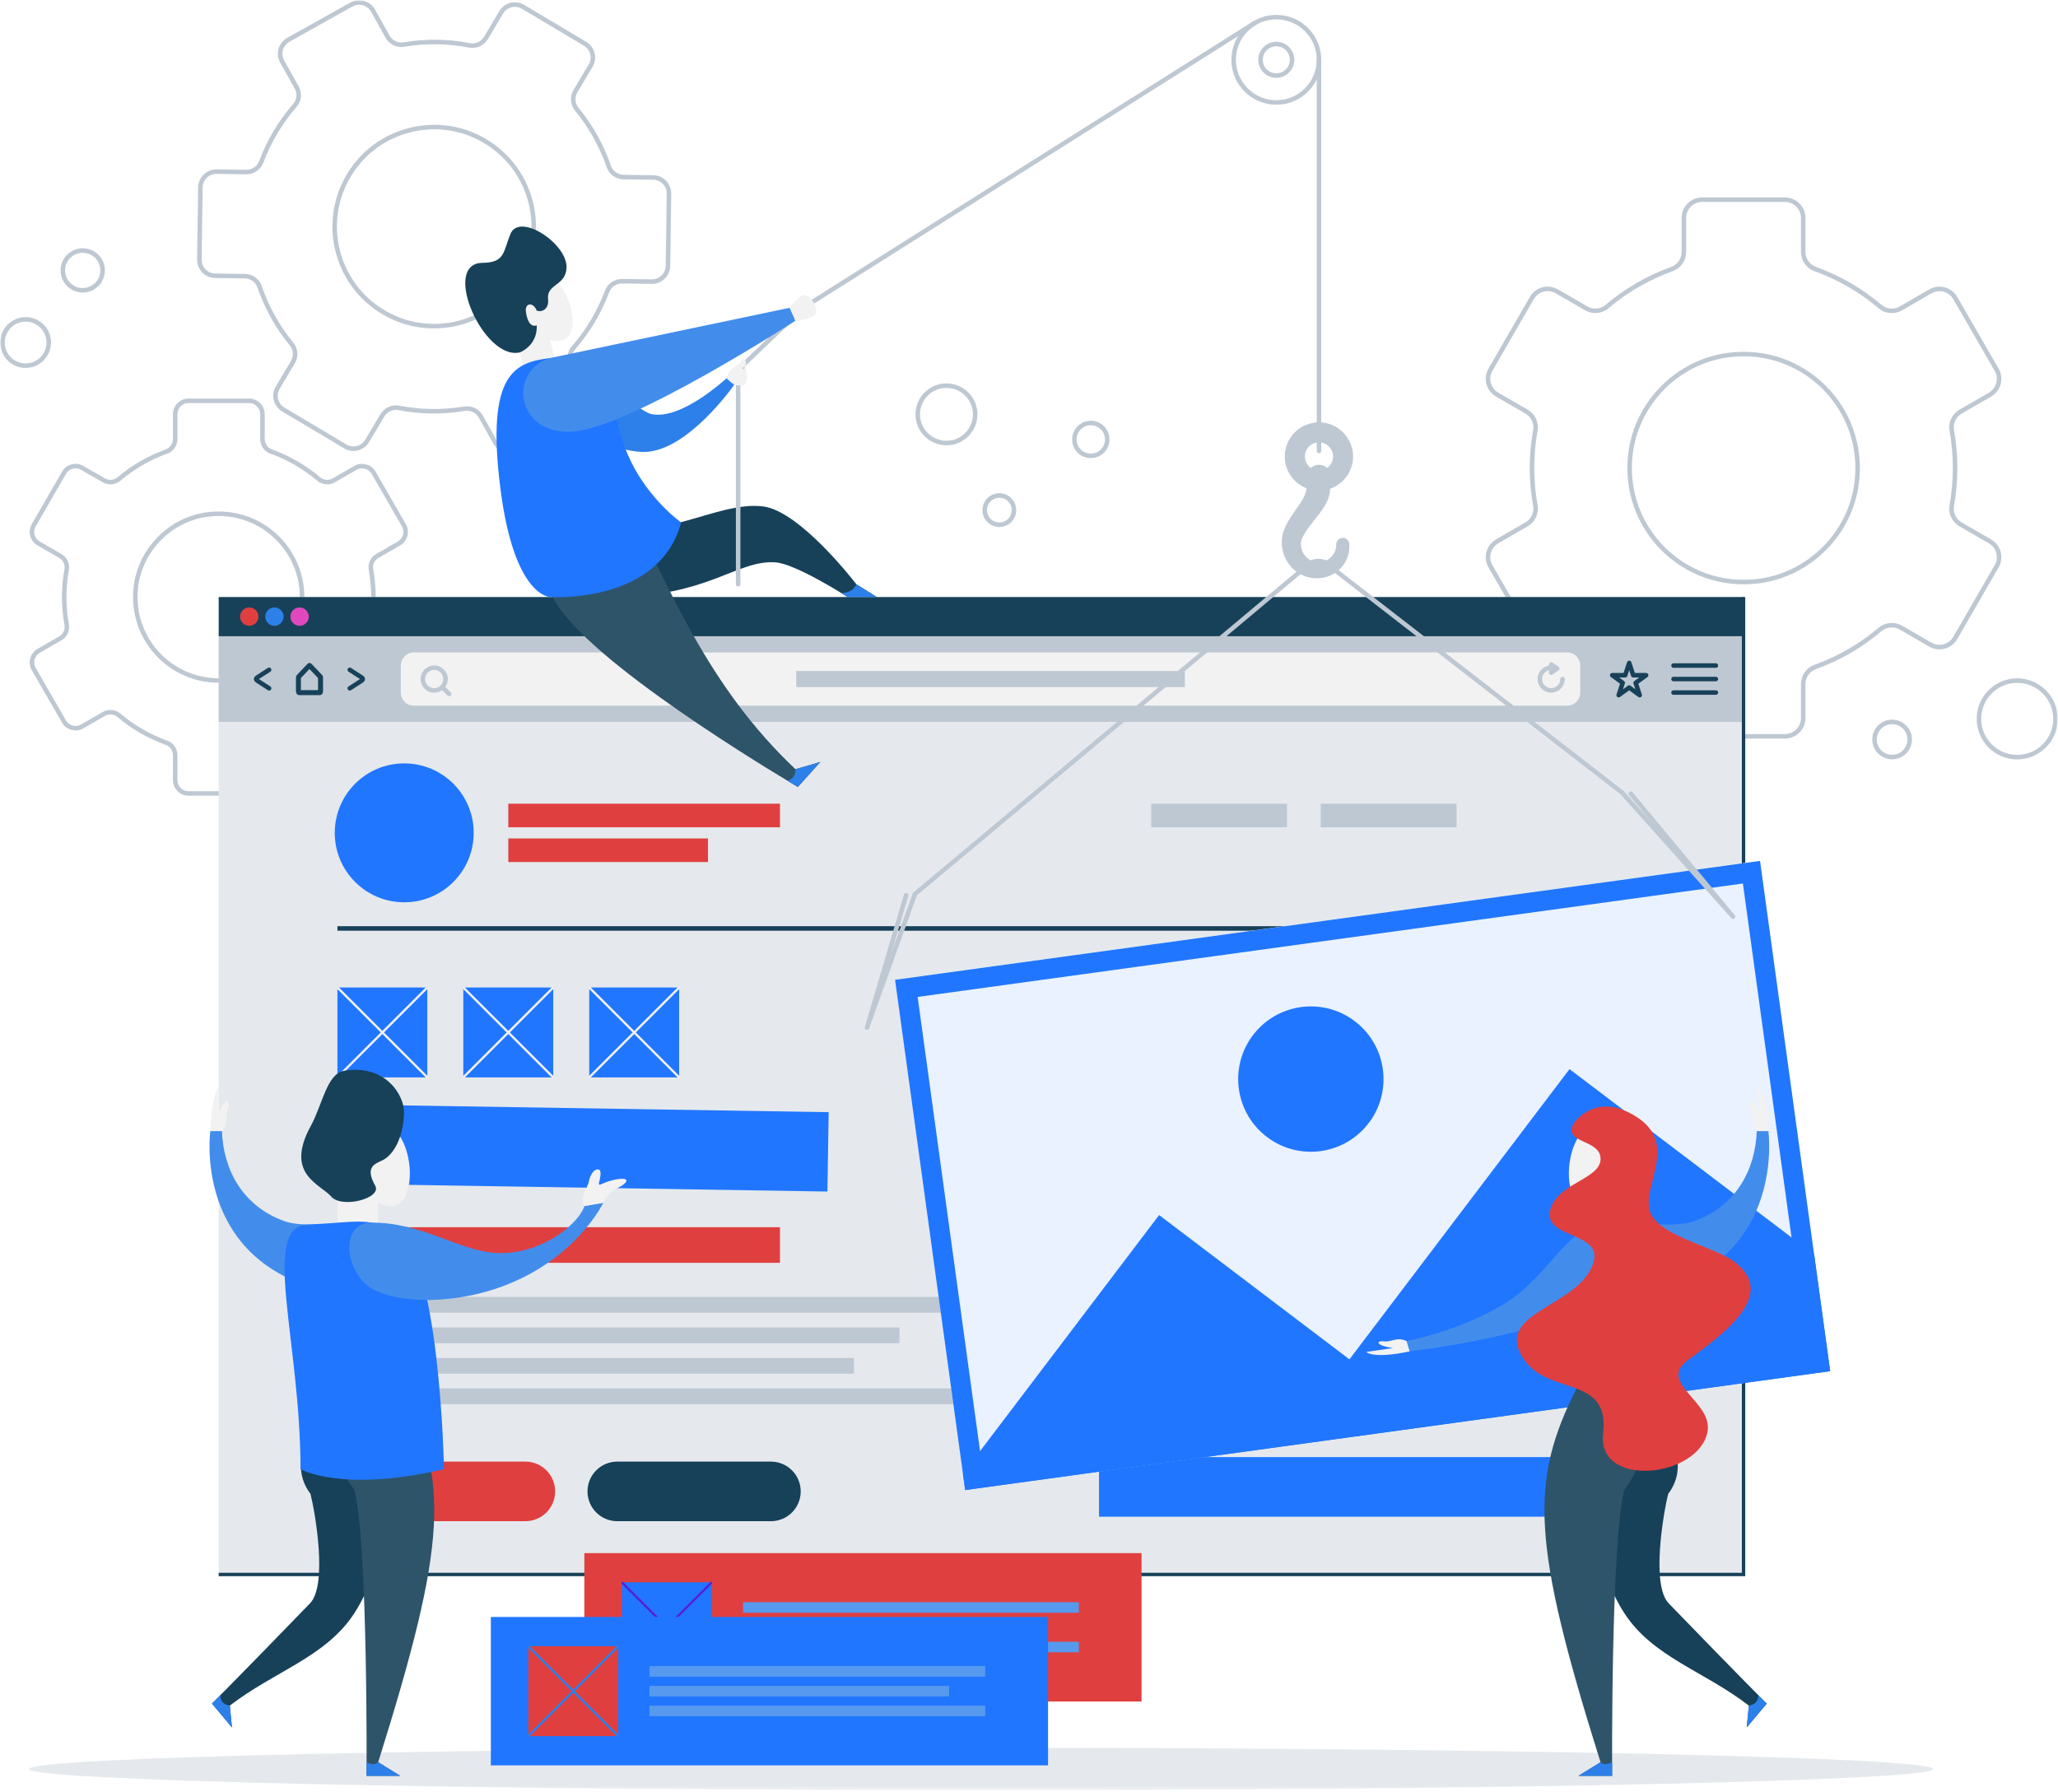 <svg width="519" height="452" viewBox="0 0 519 452" fill="none" xmlns="http://www.w3.org/2000/svg">
<mask id="mask0_1328_1787" style="mask-type:luminance" maskUnits="userSpaceOnUse" x="0" y="0" width="520" height="452">
<path d="M519.001 0H0.001V451.503H519.001V0Z" fill="white"/>
</mask>
<g mask="url(#mask0_1328_1787)">
<path d="M487.51 446.147C487.51 449.103 380.023 451.503 247.437 451.503C114.852 451.503 7.363 449.103 7.363 446.147C7.363 443.191 114.852 440.792 247.437 440.792C380.023 440.792 487.51 443.191 487.51 446.147Z" fill="#E5E9ED"/>
<path d="M94.176 150.602C94.176 148.241 93.961 145.916 93.557 143.668C93.304 142.279 93.961 140.888 95.186 140.194L100.617 137.061C102.234 136.127 102.777 134.068 101.855 132.464L94.226 119.239C93.291 117.622 91.233 117.079 89.628 118.001L84.197 121.133C82.972 121.841 81.444 121.714 80.37 120.805C76.846 117.824 72.792 115.462 68.371 113.87C67.045 113.391 66.186 112.128 66.186 110.726V104.46C66.186 102.604 64.683 101.088 62.813 101.088H47.555C45.699 101.088 44.183 102.591 44.183 104.46V110.726C44.183 112.128 43.311 113.404 41.998 113.87C37.577 115.462 33.522 117.824 29.998 120.805C28.925 121.714 27.396 121.841 26.171 121.133L20.74 118.001C19.123 117.066 17.064 117.622 16.142 119.239L8.513 132.464C7.579 134.08 8.134 136.14 9.751 137.061L15.182 140.194C16.408 140.901 17.064 142.291 16.812 143.668C16.408 145.916 16.193 148.228 16.193 150.602C16.193 152.977 16.408 155.289 16.812 157.537C17.064 158.926 16.408 160.315 15.182 161.011L9.751 164.143C8.134 165.078 7.591 167.136 8.513 168.74L16.142 181.965C17.077 183.582 19.136 184.125 20.74 183.204L26.171 180.071C27.396 179.364 28.925 179.49 29.998 180.4C33.522 183.381 37.577 185.742 41.998 187.334C43.324 187.814 44.183 189.077 44.183 190.479V196.744C44.183 198.601 45.686 200.116 47.555 200.116H62.813C64.67 200.116 66.186 198.614 66.186 196.744V190.479C66.186 189.077 67.057 187.801 68.371 187.334C72.792 185.742 76.846 183.381 80.37 180.4C81.444 179.49 82.972 179.364 84.197 180.071L89.628 183.204C91.245 184.138 93.304 183.582 94.226 181.965L101.855 168.74C102.79 167.123 102.234 165.065 100.617 164.143L95.186 161.011C93.961 160.303 93.304 158.914 93.557 157.537C93.961 155.289 94.176 152.977 94.176 150.602ZM57.887 171.456C44.132 173.187 32.562 161.617 34.293 147.861C35.48 138.489 43.046 130.923 52.418 129.735C66.173 128.005 77.743 139.576 76.013 153.33C74.825 162.703 67.259 170.269 57.887 171.456Z" fill="white" stroke="#BEC8D2" stroke-width="1.139" stroke-miterlimit="10"/>
<path d="M149.509 80.979C150.949 78.553 152.149 76.052 153.109 73.488C153.703 71.909 155.218 70.899 156.898 70.924L164.375 71.025C166.599 71.05 168.417 69.282 168.455 67.059L168.708 48.845C168.733 46.622 166.965 44.803 164.742 44.765L157.252 44.664C155.572 44.639 154.069 43.578 153.526 41.986C151.733 36.782 149.03 31.881 145.454 27.536C144.393 26.247 144.267 24.416 145.126 22.976L148.953 16.547C150.091 14.639 149.458 12.176 147.551 11.04L131.902 1.718C129.994 0.581 127.531 1.212 126.395 3.12L122.568 9.549C121.709 10.989 120.041 11.759 118.399 11.444C112.893 10.37 107.284 10.319 101.853 11.229C100.198 11.507 98.544 10.698 97.735 9.233L94.073 2.69C92.986 0.758 90.536 0.063 88.603 1.149L72.701 10.042C70.769 11.128 70.074 13.578 71.16 15.511L74.811 22.041C75.632 23.506 75.455 25.338 74.356 26.601C72.562 28.66 70.933 30.896 69.48 33.334C68.04 35.759 66.84 38.26 65.881 40.824C65.287 42.403 63.771 43.413 62.091 43.388L54.614 43.287C52.391 43.262 50.572 45.03 50.534 47.253L50.282 65.468C50.256 67.691 52.025 69.51 54.248 69.547L61.738 69.648C63.418 69.674 64.921 70.735 65.464 72.326C67.257 77.53 69.96 82.431 73.535 86.776C74.596 88.065 74.722 89.896 73.863 91.336L70.036 97.766C68.899 99.673 69.531 102.136 71.438 103.273L87.088 112.594C88.995 113.732 91.458 113.1 92.595 111.192L96.422 104.763C97.281 103.323 98.948 102.553 100.59 102.869C106.097 103.942 111.706 103.993 117.137 103.083C118.791 102.805 120.446 103.614 121.254 105.079L124.917 111.622C126.003 113.555 128.453 114.25 130.386 113.163L146.288 104.271C148.221 103.184 148.915 100.734 147.829 98.801L144.179 92.271C143.358 90.806 143.534 88.974 144.633 87.711C146.427 85.652 148.057 83.416 149.509 80.979ZM99.567 80.208C84.397 73.589 79.61 54.655 89.778 41.607C96.712 32.715 109.103 29.582 119.435 34.092C134.605 40.71 139.392 59.645 129.224 72.692C122.29 81.585 109.899 84.717 99.567 80.208Z" fill="white" stroke="#BEC8D2" stroke-width="1.139" stroke-miterlimit="10"/>
<path d="M493.053 118.039C493.053 114.805 492.763 111.634 492.207 108.565C491.867 106.671 492.763 104.776 494.43 103.816L501.845 99.534C504.043 98.258 504.8 95.441 503.525 93.243L493.091 75.168C491.815 72.97 488.999 72.212 486.801 73.488L479.374 77.783C477.707 78.743 475.61 78.579 474.145 77.328C469.333 73.248 463.788 70.014 457.737 67.842C455.932 67.198 454.744 65.455 454.744 63.535V54.971C454.744 52.432 452.686 50.36 450.134 50.36H429.268C426.729 50.36 424.658 52.419 424.658 54.971V63.535C424.658 65.455 423.471 67.185 421.664 67.842C415.614 70.014 410.069 73.248 405.256 77.328C403.792 78.566 401.695 78.743 400.028 77.77L392.6 73.475C390.403 72.2 387.586 72.958 386.31 75.155L375.878 93.231C374.602 95.429 375.36 98.245 377.558 99.521L384.971 103.803C386.638 104.763 387.536 106.658 387.194 108.553C386.638 111.622 386.348 114.793 386.348 118.026C386.348 121.26 386.638 124.43 387.194 127.5C387.536 129.394 386.638 131.289 384.971 132.248L377.558 136.531C375.36 137.807 374.602 140.623 375.878 142.821L386.31 160.896C387.586 163.094 390.403 163.852 392.6 162.576L400.028 158.282C401.695 157.322 403.792 157.486 405.256 158.736C410.069 162.816 415.614 166.05 421.664 168.222C423.471 168.867 424.658 170.61 424.658 172.529V181.094C424.658 183.632 426.717 185.704 429.268 185.704H450.134C452.673 185.704 454.744 183.645 454.744 181.094V172.529C454.744 170.61 455.932 168.879 457.737 168.222C463.788 166.05 469.333 162.816 474.145 158.736C475.61 157.499 477.707 157.322 479.374 158.282L486.801 162.576C488.999 163.852 491.815 163.094 493.091 160.896L503.525 142.821C504.8 140.623 504.043 137.807 501.845 136.531L494.43 132.248C492.763 131.289 491.867 129.394 492.207 127.5C492.763 124.43 493.053 121.26 493.053 118.026V118.039ZM443.452 146.56C424.645 148.935 408.831 133.107 411.206 114.312C412.822 101.492 423.167 91.147 435.988 89.53C454.794 87.155 470.609 102.982 468.234 121.777C466.617 134.598 456.273 144.943 443.452 146.56Z" fill="white" stroke="#BEC8D2" stroke-width="1.139" stroke-miterlimit="10"/>
<path d="M439.713 150.576H55.155V397.087H439.713V150.576Z" fill="#E5E9ED"/>
<path d="M439.713 160.454H55.155V182.066H439.713V160.454Z" fill="#BEC8D2"/>
<path d="M78.045 168.728L80.205 171.001V174.058H75.885V171.001L78.045 168.728ZM78.045 167.199C77.856 167.199 77.679 167.275 77.527 167.439L74.913 170.193C74.736 170.383 74.635 170.66 74.635 170.938V174.323C74.635 174.866 74.988 175.308 75.43 175.308H80.672C81.114 175.308 81.468 174.866 81.468 174.323V170.938C81.468 170.648 81.367 170.37 81.19 170.193L78.576 167.439C78.424 167.287 78.234 167.199 78.058 167.199H78.045Z" fill="#174159"/>
<path d="M88.212 173.59L91.231 171.644C91.572 171.418 91.572 171.089 91.231 170.874L88.212 168.929" stroke="#174159" stroke-width="1.139" stroke-miterlimit="10" stroke-linecap="round"/>
<path d="M67.862 173.59L64.844 171.644C64.503 171.418 64.503 171.089 64.844 170.874L67.862 168.929" stroke="#174159" stroke-width="1.139" stroke-miterlimit="10" stroke-linecap="round"/>
<path d="M395.226 164.547H104.364C102.55 164.547 101.08 166.017 101.08 167.831V174.689C101.08 176.503 102.55 177.973 104.364 177.973H395.226C397.04 177.973 398.511 176.503 398.511 174.689V167.831C398.511 166.017 397.04 164.547 395.226 164.547Z" fill="#F2F2F2"/>
<path d="M298.802 169.233H200.8V173.288H298.802V169.233Z" fill="#BEC8D2"/>
<path d="M111.527 169.233C112.652 170.357 112.652 172.163 111.527 173.287C110.403 174.411 108.597 174.411 107.473 173.287C106.349 172.163 106.349 170.357 107.473 169.233C108.597 168.109 110.403 168.109 111.527 169.233Z" stroke="#BEC8D2" stroke-width="1.139" stroke-miterlimit="10"/>
<path d="M111.527 173.288L113.257 175.006" stroke="#BEC8D2" stroke-width="1.139" stroke-miterlimit="10" stroke-linecap="round"/>
<path d="M394.051 171.253C394.051 172.832 392.762 174.121 391.183 174.121C389.604 174.121 388.315 172.832 388.315 171.253C388.315 169.674 389.604 168.387 391.183 168.387" stroke="#BEC8D2" stroke-width="1.139" stroke-miterlimit="10" stroke-linecap="round"/>
<path d="M391.182 167.591L392.71 168.614L391.182 169.65V167.591Z" stroke="#BEC8D2" stroke-width="1.139" stroke-linecap="round" stroke-linejoin="round"/>
<path d="M410.864 167.187L411.875 170.294H415.133L412.493 172.214L413.504 175.321L410.864 173.401L408.211 175.321L409.222 172.214L406.582 170.294H409.853L410.864 167.187Z" stroke="#174159" stroke-width="1.139" stroke-linecap="round" stroke-linejoin="round"/>
<path d="M422.043 167.856H432.717" stroke="#174159" stroke-width="1.139" stroke-linecap="round" stroke-linejoin="round"/>
<path d="M422.043 171.254H432.717" stroke="#174159" stroke-width="1.139" stroke-linecap="round" stroke-linejoin="round"/>
<path d="M422.043 174.664H432.717" stroke="#174159" stroke-width="1.139" stroke-linecap="round" stroke-linejoin="round"/>
<path d="M439.7 150.576V397.087H55.155" stroke="#174159" stroke-width="0.854" stroke-miterlimit="10"/>
<path d="M439.713 150.576H55.155V160.454H439.713V150.576Z" fill="#174159"/>
<path d="M62.861 157.826C64.138 157.826 65.173 156.791 65.173 155.515C65.173 154.238 64.138 153.203 62.861 153.203C61.585 153.203 60.55 154.238 60.55 155.515C60.55 156.791 61.585 157.826 62.861 157.826Z" fill="#E03F3F"/>
<path d="M69.213 157.826C70.489 157.826 71.524 156.791 71.524 155.515C71.524 154.238 70.489 153.203 69.213 153.203C67.936 153.203 66.901 154.238 66.901 155.515C66.901 156.791 67.936 157.826 69.213 157.826Z" fill="#2D80EA"/>
<path d="M77.864 155.515C77.864 156.791 76.828 157.826 75.553 157.826C74.277 157.826 73.241 156.791 73.241 155.515C73.241 154.239 74.277 153.203 75.553 153.203C76.828 153.203 77.864 154.239 77.864 155.515Z" fill="#E148BE"/>
<path d="M410.096 367.481H277.156V382.512H410.096V367.481Z" fill="#2176FF"/>
<path d="M101.942 227.564C111.617 227.564 119.461 219.72 119.461 210.044C119.461 200.368 111.617 192.524 101.942 192.524C92.266 192.524 84.423 200.368 84.423 210.044C84.423 219.72 92.266 227.564 101.942 227.564Z" fill="#2176FF"/>
<path d="M196.698 202.692H128.188V208.642H196.698V202.692Z" fill="#E03F3F"/>
<path d="M178.547 211.459H128.188V217.408H178.547V211.459Z" fill="#E03F3F"/>
<path d="M324.573 202.692H290.319V208.642H324.573V202.692Z" fill="#BEC8D2"/>
<path d="M367.328 202.692H333.073V208.642H367.328V202.692Z" fill="#BEC8D2"/>
<path d="M85.091 234.157H409.765" stroke="#174159" stroke-width="1.139" stroke-miterlimit="10"/>
<path d="M196.697 309.503H85.091V318.484H196.697V309.503Z" fill="#E03F3F"/>
<path d="M240.387 327.086H85.091V331.065H240.387V327.086Z" fill="#BEC8D2"/>
<path d="M226.834 334.778H85.091V338.757H226.834V334.778Z" fill="#BEC8D2"/>
<path d="M215.365 342.471H85.091V346.45H215.365V342.471Z" fill="#BEC8D2"/>
<path d="M240.387 350.163H85.091V354.142H240.387V350.163Z" fill="#BEC8D2"/>
<g filter="url(#filter0_d_1328_1787)">
<path d="M131.345 367.48H92.606C88.456 367.48 85.091 370.845 85.091 374.995C85.091 379.146 88.456 382.511 92.606 382.511H131.345C135.495 382.511 138.86 379.146 138.86 374.995C138.86 370.845 135.495 367.48 131.345 367.48Z" fill="#E03F3F"/>
</g>
<g filter="url(#filter1_d_1328_1787)">
<path d="M193.274 367.481H154.535C150.385 367.481 147.021 370.846 147.021 374.996C147.021 379.147 150.385 382.512 154.535 382.512H193.274C197.424 382.512 200.79 379.147 200.79 374.996C200.79 370.846 197.424 367.481 193.274 367.481Z" fill="#174159"/>
</g>
<path d="M107.763 249.05H85.091V271.723H107.763V249.05Z" fill="#2176FF"/>
<path d="M85.091 249.05L107.763 271.723" stroke="#F2F2F2" stroke-width="0.57" stroke-miterlimit="10"/>
<path d="M107.763 249.05L85.091 271.723" stroke="#F2F2F2" stroke-width="0.57" stroke-miterlimit="10"/>
<path d="M139.516 249.05H116.844V271.723H139.516V249.05Z" fill="#2176FF"/>
<path d="M116.844 249.05L139.516 271.723" stroke="#F2F2F2" stroke-width="0.57" stroke-miterlimit="10"/>
<path d="M139.516 249.05L116.844 271.723" stroke="#F2F2F2" stroke-width="0.57" stroke-miterlimit="10"/>
<path d="M171.269 249.05H148.598V271.723H171.269V249.05Z" fill="#2176FF"/>
<path d="M148.598 249.05L171.282 271.723" stroke="#F2F2F2" stroke-width="0.57" stroke-miterlimit="10"/>
<path d="M171.282 249.05L148.598 271.723" stroke="#F2F2F2" stroke-width="0.57" stroke-miterlimit="10"/>
<g filter="url(#filter2_d_1328_1787)">
<path d="M206.699 279.351L88.793 277.479L88.475 297.496L206.381 299.37L206.699 279.351Z" fill="#2176FF"/>
</g>
<path d="M332.627 15.081V113.731" stroke="#BEC8D2" stroke-width="1.139" stroke-miterlimit="10" stroke-linecap="round"/>
<path d="M338.577 135.635C337.666 135.66 336.96 136.43 336.985 137.34C337.048 139.412 335.418 141.369 333.348 141.697C332.842 141.773 332.312 141.811 331.769 141.697C331.251 141.622 330.783 141.445 330.328 141.179C329.419 140.661 328.686 139.778 328.358 138.817C328.017 137.833 327.928 136.619 328.396 135.685C330.733 130.986 335.406 127.98 335.406 123.269C338.791 122.106 341.229 118.898 341.229 115.134C341.229 110.384 337.363 106.52 332.615 106.52C327.865 106.52 324 110.384 324 115.134C324 118.784 326.286 121.892 329.495 123.154C329.192 126.452 325.352 129.42 323.735 133.866C322.965 135.988 323.129 138.312 323.938 140.308C324.746 142.316 326.261 143.958 328.105 144.893C329.95 145.865 332.084 146.055 333.991 145.639C335.911 145.196 337.629 144.072 338.74 142.544C339.878 141.027 340.396 139.146 340.281 137.352V137.188C340.218 136.304 339.46 135.621 338.577 135.647V135.635ZM332.627 111.572C334.585 111.572 336.189 113.163 336.189 115.134C336.189 116.334 335.583 117.395 334.673 118.039C334.067 117.47 333.233 117.155 332.35 117.23C331.667 117.294 331.061 117.597 330.593 118.026C329.684 117.382 329.078 116.321 329.078 115.122C329.078 113.163 330.67 111.559 332.64 111.559L332.627 111.572Z" fill="#BEC8D2"/>
<g filter="url(#filter3_d_1328_1787)">
<path d="M432.468 197.724L214.341 227.721L232.037 356.409L450.164 326.412L432.468 197.724Z" fill="#EAF2FF"/>
<path d="M384.416 250.263L328.917 323.46L280.919 287.07L231.444 352.297L232.013 356.427L450.147 326.441L446.117 297.049L384.416 250.263Z" fill="#2176FF"/>
<path d="M428.142 203.451L444.449 322.134L236.331 350.743L220.025 232.06L428.142 203.451ZM432.462 197.755L214.328 227.74L232.011 356.427L450.145 326.442L432.462 197.755Z" fill="#2176FF"/>
<path d="M333.467 264.266C339.812 256.378 338.56 244.841 330.673 238.497C322.785 232.153 311.249 233.405 304.905 241.292C298.561 249.18 299.813 260.717 307.7 267.06C315.587 273.405 327.124 272.153 333.467 264.266Z" fill="#2176FF"/>
</g>
<path d="M228.515 225.783L218.649 259.154L230.737 225.479" stroke="#BEC8D2" stroke-width="1.139" stroke-linecap="round" stroke-linejoin="round"/>
<path d="M411.266 200.179L437.058 231.189L409.043 199.876" stroke="#BEC8D2" stroke-width="1.139" stroke-linecap="round" stroke-linejoin="round"/>
<path d="M409.045 199.876L336.114 143.377C334.384 140.926 330.771 140.864 328.953 143.251L230.735 225.48" stroke="#BEC8D2" stroke-width="1.139" stroke-linecap="round" stroke-linejoin="round"/>
<path d="M329.48 22.692C333.683 18.489 333.683 11.675 329.48 7.472C325.278 3.27 318.464 3.27 314.261 7.472C310.059 11.675 310.059 18.489 314.261 22.692C318.464 26.895 325.278 26.895 329.48 22.692Z" stroke="#BEC8D2" stroke-width="1.139" stroke-miterlimit="10" stroke-linecap="round"/>
<path d="M321.865 19.06C324.062 19.06 325.844 17.279 325.844 15.081C325.844 12.884 324.062 11.102 321.865 11.102C319.667 11.102 317.887 12.884 317.887 15.081C317.887 17.279 319.667 19.06 321.865 19.06Z" stroke="#BEC8D2" stroke-width="1.139" stroke-miterlimit="10" stroke-linecap="round"/>
<path d="M403.022 349.834C398.891 368.604 400.483 392.729 409.615 406.813C416.815 417.928 429.622 421.364 441.04 430.156L440.509 435.65L445.537 429.65C445.537 429.65 439.208 423.36 420.818 404.362C416.322 399.714 419.53 381.348 420.705 376.751C426.426 369.121 420.679 361.151 416.903 349.834H403.022Z" fill="#174159"/>
<path d="M441.04 430.155L440.51 435.65L445.536 429.649L443.401 427.515C443.401 427.515 443.667 429.801 441.028 430.155H441.04Z" fill="#2D80EA"/>
<path d="M397.743 349.834C385.68 373.631 386.185 388.877 403.629 444.428L398.058 447.877H406.559C406.559 447.877 406.192 389.167 409.616 375.778C415.337 368.148 415.413 361.151 411.636 349.834H397.755H397.743Z" fill="#2E546A"/>
<path d="M398.06 447.877H406.561V444.429C406.561 444.429 404.729 445.502 403.63 444.429L398.06 447.877Z" fill="#2D80EA"/>
<path d="M410.816 295.027C408.694 301.52 402.72 304.677 399.613 304.096C396.493 303.515 394.876 298.21 396 292.248C397.125 286.286 400.522 282.901 403.667 282.509C408.176 281.953 413.759 286.021 410.828 295.027H410.816Z" fill="#F2F2F2"/>
<path d="M409.476 296.82H403.629V311.51H409.476V296.82Z" fill="#F2F2F2"/>
<path d="M404.788 308.037C397.109 309.439 391.943 322.032 391.185 326.555C390.73 329.233 391.033 331.834 394.001 337.038C398.132 344.288 397.753 349.834 397.753 349.834H417.003C417.003 344.073 420.703 337.62 422.888 328.638C425.073 319.657 417.837 305.662 404.801 308.037H404.788Z" fill="#2D80EA"/>
<path d="M411.37 308.328C411.37 308.328 422.535 309.667 427.133 308.038C437.97 304.172 442.668 294.863 443.035 285.263H445.966C445.966 285.263 449.894 313.607 423.079 323.726L411.37 308.328Z" fill="#428DEC"/>
<path d="M443.036 285.262C441.079 283.102 442.316 281.334 441.546 279.629C440.776 277.936 441.723 275.991 443.845 280.626L442.961 274.134C442.961 274.134 445.499 275.41 445.967 285.262H443.036Z" fill="#F2F2F2"/>
<path d="M404.298 309.539C410.046 310.663 409.338 321.072 402.771 327.097C396.569 332.781 379.062 337.758 355.506 340.802L354.735 338.212C354.735 338.212 367.91 335.799 379.378 328.828C390.847 321.855 396.001 307.897 404.298 309.527V309.539Z" fill="#428DEC"/>
<path d="M354.733 338.226C352.207 337.038 350.868 338.554 349.075 338.289C347.281 338.024 346.397 339.237 351.285 339.982L344.565 340.955C344.565 340.955 346.144 342.824 355.491 340.815L354.72 338.226H354.733Z" fill="#F2F2F2"/>
<path d="M396.883 283.292C393.928 288.471 403.64 287.195 403.64 292.273C403.64 297.351 393.006 298.297 391.023 304.917C388.761 312.483 404.197 310.461 401.873 318.318C398.462 329.85 375.866 330.823 384.468 343.05C390.733 351.955 406.003 346.89 404.285 361.429C402.606 375.538 428.385 372.696 430.607 361.126C432.086 353.433 417.712 348.747 425.757 342.936C435.61 335.825 448.064 326.289 437.403 318.23C432.022 314.15 417.447 311.624 415.969 305.08C414.491 298.537 423.092 288.471 412.862 281.776C402.365 274.917 396.897 283.305 396.897 283.305L396.883 283.292Z" fill="#E03F3F"/>
<path d="M138.469 130.088C138.469 130.088 143.496 150.564 154.195 150.564C178.698 150.564 185.708 141.179 195.522 141.823C200.727 142.164 213.761 150.564 213.761 150.564H221.125L215.959 147.343C215.959 147.343 201.851 128.864 192.403 127.713C180.429 126.261 164.577 138.147 156.063 130.076H138.481L138.469 130.088Z" fill="#174159"/>
<path d="M213.763 150.564L212.12 149.541C212.12 149.541 215 149.718 215.948 147.355L221.114 150.577H213.751L213.763 150.564Z" fill="#2D80EA"/>
<path d="M316.31 5.873L202.507 77.656L186.15 93.243V147.343" stroke="#BEC8D2" stroke-width="1.139" stroke-miterlimit="10" stroke-linecap="round"/>
<path d="M183.259 95.391C184.27 93.673 186.619 90.3 187.793 92.536C188.539 93.951 188.236 96.452 187.566 96.692C186.897 96.945 185.141 97.096 185.141 97.096L183.271 95.391H183.259Z" fill="#BEC8D2"/>
<path d="M135.375 92.018C144.696 86.764 159.803 103.589 164.375 104.46C171.777 105.863 182.323 96.149 183.259 95.391L185.128 97.096C185.128 97.096 173.583 113.669 162.658 113.984C151.732 114.3 123.477 98.726 135.375 92.018Z" fill="#2D80EA"/>
<path d="M183.259 95.391C183.638 93.648 184.257 92.978 185.482 92.334C187.25 91.387 186.884 90.465 187.478 90.465C188.071 90.465 188.69 92.183 187.2 92.789C187.2 92.789 187.263 95.846 184.61 96.629L183.271 95.404L183.259 95.391Z" fill="#F2F2F2"/>
<path d="M187.793 92.536C187.87 93.18 187.162 93.079 186.467 93.054C185.533 93.016 184.585 92.877 184.737 94.102C184.99 96.022 184.699 97.109 185.621 97.147C186.543 97.184 187.187 97.399 187.781 97.083C188.374 96.768 188.703 93.989 187.781 92.536H187.793Z" fill="#F2F2F2"/>
<path d="M156.959 124.797C168.996 148.556 178.305 172.909 200.599 193.991L206.889 192.159L201.205 198.462C201.205 198.462 154.572 171.178 141.916 154.442C136.207 146.825 134.779 141.356 138.556 130.051L156.959 124.784V124.797Z" fill="#2E546A"/>
<path d="M201.207 198.476L206.891 192.172L200.601 194.004C200.601 194.004 200.917 196.138 198.63 196.947L201.207 198.476Z" fill="#2D80EA"/>
<path d="M130.31 80.347C133.784 85.526 139.821 86.827 142.411 85.539C144.999 84.25 145.114 79.185 142.65 74.221C140.187 69.257 136.36 67.123 133.493 67.564C129.387 68.196 125.485 73.16 130.31 80.347Z" fill="#F2F2F2"/>
<path d="M132.467 95.391L140.702 93.067L137.052 80.145L128.135 75.004L132.467 95.391Z" fill="#F2F2F2"/>
<path d="M138.721 90.3C129.994 91.399 122.478 93.888 126.192 123.18C129.666 150.653 138.721 150.564 138.721 150.564C138.721 150.564 166.219 152.509 171.777 131.756C171.777 131.756 159.954 123.533 156.291 108.653C152.629 93.774 145.466 89.454 138.721 90.313V90.3Z" fill="#2176FF"/>
<path d="M138.722 90.301L199.161 77.619L200.588 80.891C200.588 80.891 158.969 107.896 144.431 108.831C129.892 109.765 128.2 93.459 138.722 90.301Z" fill="#428DEC"/>
<path d="M199.157 77.619C199.157 77.619 201.671 74.196 203.124 74.423C204.576 74.65 206.483 77.947 205.675 79.223C204.866 80.499 200.598 80.89 200.598 80.89L199.17 77.619H199.157Z" fill="#F2F2F2"/>
<path d="M131.078 88.886C131.078 88.886 135.575 87.244 135.361 82.053C135.361 82.053 133.238 83.164 132.62 78.554C132.342 76.445 134.413 76.028 135.361 78.339C136.687 78.832 138.492 77.922 138.214 75.472C137.773 71.518 142.699 72.188 142.876 67.502C143.103 61.439 131.016 53.481 128.729 59.001C126.859 63.523 127.403 66.226 121.681 66.289C111.147 66.39 121.934 90.996 131.078 88.874V88.886Z" fill="#174159"/>
<path d="M95.979 349.834C100.109 368.604 98.518 392.729 89.386 406.813C82.186 417.928 69.379 421.364 57.96 430.156L58.491 435.65L53.464 429.65C53.464 429.65 59.792 423.36 78.182 404.362C82.679 399.714 79.471 381.348 78.296 376.751C72.574 369.121 78.321 361.151 82.098 349.834H95.979Z" fill="#174159"/>
<path d="M57.96 430.155L58.491 435.65L53.464 429.649L55.599 427.515C55.599 427.515 55.333 429.801 57.973 430.155H57.96Z" fill="#2D80EA"/>
<path d="M101.261 349.834C113.323 373.631 112.818 388.877 95.374 444.428L100.945 447.877H92.444C92.444 447.877 92.811 389.167 89.388 375.778C83.666 368.148 83.59 361.151 87.367 349.834H101.248H101.261Z" fill="#2E546A"/>
<path d="M100.93 447.877H92.43V444.429C92.43 444.429 94.261 445.502 95.36 444.429L100.93 447.877Z" fill="#2D80EA"/>
<path d="M88.186 295.027C90.308 301.52 96.283 304.677 99.39 304.096C102.51 303.515 104.126 298.21 103.002 292.248C101.878 286.286 98.48 282.901 95.335 282.509C90.826 281.953 85.243 286.021 88.174 295.027H88.186Z" fill="#F2F2F2"/>
<path d="M85.093 311.497H95.362V296.808H85.093V311.497Z" fill="#F2F2F2"/>
<path d="M87.63 308.328C87.63 308.328 76.465 309.667 71.867 308.038C61.03 304.172 56.331 294.863 55.965 285.263H53.035C53.035 285.263 49.106 313.607 75.922 323.726L87.63 308.328Z" fill="#428DEC"/>
<path d="M55.952 285.262C57.91 283.102 56.672 281.334 57.442 279.629C58.213 277.936 57.265 275.991 55.144 280.626V274.134C55.144 274.134 53.489 275.41 53.022 285.262H55.952Z" fill="#F2F2F2"/>
<path d="M99.63 310.387C92.494 306.849 89.513 308.328 77.577 308.833C65.641 309.338 75.784 338.125 75.784 370.524C75.784 370.524 86.153 376.549 111.971 370.524C111.971 370.524 110.96 316.007 99.618 310.387H99.63Z" fill="#2176FF"/>
<path d="M94.627 299.056C96.396 302.176 86.215 304.904 83.512 301.76C80.809 298.627 71.677 296.164 78.384 283.949C81.302 278.631 82.414 270.825 86.746 270.068C97.141 268.261 102.143 276.244 101.903 280.956C101.574 287.448 99.048 291.351 96.434 292.64C94.653 293.511 91.887 294.206 94.64 299.056H94.627Z" fill="#174159"/>
<path d="M93.743 308.352C106.122 308.289 115.292 315.097 124.322 315.943C134.844 316.941 145.303 309.793 147.412 304.159L152.136 303.338C152.136 303.338 144.974 318.47 124.777 325.101C114.634 328.436 102.219 328.954 94.703 325.493C87.188 322.032 85.066 308.39 93.743 308.352Z" fill="#428DEC"/>
<path d="M147.41 304.158C145.919 301.948 148.181 299.675 148.496 298.008C148.812 296.352 149.658 295.127 150.492 294.95C151.894 294.647 151.477 296.605 151.022 298.487C150.972 298.689 151.174 298.854 151.35 298.765C152.437 298.273 155.266 297.11 157.414 297.325C158.158 297.401 158.613 298.209 155.62 299.7C152.714 301.152 152.121 303.337 152.121 303.337L147.398 304.158H147.41Z" fill="#F2F2F2"/>
<g filter="url(#filter4_d_1328_1787)">
<path d="M286.744 390.557H146.226V427.984H286.744V390.557Z" fill="#E03F3F"/>
<path d="M178.346 397.921H155.675V420.594H178.346V397.921Z" fill="#2176FF"/>
<path d="M155.675 397.921L178.346 420.594" stroke="#5620D8" stroke-width="0.57" stroke-miterlimit="10"/>
<path d="M178.346 397.921L155.675 420.594" stroke="#5620D8" stroke-width="0.57" stroke-miterlimit="10"/>
<path d="M270.93 402.936H186.24V405.601H270.93V402.936Z" fill="#5799EE"/>
<path d="M270.93 412.915H186.24V415.579H270.93V412.915Z" fill="#5799EE"/>
<path d="M261.797 407.925H186.24V410.59H261.797V407.925Z" fill="#5799EE"/>
</g>
<g filter="url(#filter5_d_1328_1787)">
<path d="M263.161 406.663H122.644V444.089H263.161V406.663Z" fill="#2176FF"/>
<path d="M154.752 414.039H132.079V436.712H154.752V414.039Z" fill="#E03F3F"/>
<path d="M132.079 414.039L154.752 436.712" stroke="#2D80EA" stroke-width="0.57" stroke-miterlimit="10"/>
<path d="M154.752 414.039L132.079 436.712" stroke="#2D80EA" stroke-width="0.57" stroke-miterlimit="10"/>
<path d="M247.335 419.054H162.646V421.719H247.335V419.054Z" fill="#5799EE"/>
<path d="M247.335 429.033H162.646V431.699H247.335V429.033Z" fill="#5799EE"/>
<path d="M238.204 424.043H162.646V426.708H238.204V424.043Z" fill="#5799EE"/>
</g>
<path d="M252.022 132.337C254.059 132.337 255.71 130.686 255.71 128.649C255.71 126.612 254.059 124.961 252.022 124.961C249.984 124.961 248.334 126.612 248.334 128.649C248.334 130.686 249.984 132.337 252.022 132.337Z" fill="white" stroke="#BEC8D2" stroke-width="1.139" stroke-miterlimit="10"/>
<path d="M238.685 111.736C242.682 111.736 245.923 108.496 245.923 104.498C245.923 100.501 242.682 97.261 238.685 97.261C234.688 97.261 231.447 100.501 231.447 104.498C231.447 108.496 234.688 111.736 238.685 111.736Z" fill="white" stroke="#BEC8D2" stroke-width="1.139" stroke-miterlimit="10"/>
<path d="M275.085 114.97C277.374 114.97 279.229 113.115 279.229 110.826C279.229 108.538 277.374 106.684 275.085 106.684C272.797 106.684 270.942 108.538 270.942 110.826C270.942 113.115 272.797 114.97 275.085 114.97Z" fill="white" stroke="#BEC8D2" stroke-width="1.139" stroke-miterlimit="10"/>
<path d="M6.465 92.221C9.688 92.221 12.301 89.608 12.301 86.385C12.301 83.162 9.688 80.55 6.465 80.55C3.243 80.55 0.63 83.162 0.63 86.385C0.63 89.608 3.243 92.221 6.465 92.221Z" fill="white" stroke="#BEC8D2" stroke-width="1.139" stroke-miterlimit="10"/>
<path d="M20.864 73.211C23.634 73.211 25.878 70.966 25.878 68.196C25.878 65.427 23.634 63.182 20.864 63.182C18.095 63.182 15.85 65.427 15.85 68.196C15.85 70.966 18.095 73.211 20.864 73.211Z" fill="white" stroke="#BEC8D2" stroke-width="1.139" stroke-miterlimit="10"/>
<path d="M477.165 190.934C479.613 190.934 481.598 188.949 481.598 186.501C481.598 184.052 479.613 182.067 477.165 182.067C474.715 182.067 472.73 184.052 472.73 186.501C472.73 188.949 474.715 190.934 477.165 190.934Z" fill="white" stroke="#BEC8D2" stroke-width="1.139" stroke-miterlimit="10"/>
<path d="M515.539 188.124C519.307 184.356 519.307 178.245 515.539 174.477C511.77 170.708 505.66 170.708 501.892 174.477C498.123 178.245 498.123 184.356 501.892 188.124C505.66 191.893 511.77 191.893 515.539 188.124Z" fill="white" stroke="#BEC8D2" stroke-width="1.139" stroke-miterlimit="10"/>
</g>
<defs>
<filter id="filter0_d_1328_1787" x="85.091" y="367.48" width="54.909" height="16.17" filterUnits="userSpaceOnUse" color-interpolation-filters="sRGB">
<feFlood flood-opacity="0" result="BackgroundImageFix"/>
<feColorMatrix in="SourceAlpha" type="matrix" values="0 0 0 0 0 0 0 0 0 0 0 0 0 0 0 0 0 0 127 0" result="hardAlpha"/>
<feOffset dx="1.139" dy="1.139"/>
<feColorMatrix type="matrix" values="0 0 0 0 0 0 0 0 0 0 0 0 0 0 0 0 0 0 0.2 0"/>
<feBlend mode="normal" in2="BackgroundImageFix" result="effect1_dropShadow_1328_1787"/>
<feBlend mode="normal" in="SourceGraphic" in2="effect1_dropShadow_1328_1787" result="shape"/>
</filter>
<filter id="filter1_d_1328_1787" x="147.021" y="367.481" width="54.909" height="16.17" filterUnits="userSpaceOnUse" color-interpolation-filters="sRGB">
<feFlood flood-opacity="0" result="BackgroundImageFix"/>
<feColorMatrix in="SourceAlpha" type="matrix" values="0 0 0 0 0 0 0 0 0 0 0 0 0 0 0 0 0 0 127 0" result="hardAlpha"/>
<feOffset dx="1.139" dy="1.139"/>
<feColorMatrix type="matrix" values="0 0 0 0 0 0 0 0 0 0 0 0 0 0 0 0 0 0 0.2 0"/>
<feBlend mode="normal" in2="BackgroundImageFix" result="effect1_dropShadow_1328_1787"/>
<feBlend mode="normal" in="SourceGraphic" in2="effect1_dropShadow_1328_1787" result="shape"/>
</filter>
<filter id="filter2_d_1328_1787" x="88.475" y="277.479" width="120.503" height="23.03" filterUnits="userSpaceOnUse" color-interpolation-filters="sRGB">
<feFlood flood-opacity="0" result="BackgroundImageFix"/>
<feColorMatrix in="SourceAlpha" type="matrix" values="0 0 0 0 0 0 0 0 0 0 0 0 0 0 0 0 0 0 127 0" result="hardAlpha"/>
<feOffset dx="2.279" dy="1.139"/>
<feColorMatrix type="matrix" values="0 0 0 0 0 0 0 0 0 0 0 0 0 0 0 0 0 0 0.2 0"/>
<feBlend mode="normal" in2="BackgroundImageFix" result="effect1_dropShadow_1328_1787"/>
<feBlend mode="normal" in="SourceGraphic" in2="effect1_dropShadow_1328_1787" result="shape"/>
</filter>
<filter id="filter3_d_1328_1787" x="214.328" y="197.724" width="247.229" height="178.073" filterUnits="userSpaceOnUse" color-interpolation-filters="sRGB">
<feFlood flood-opacity="0" result="BackgroundImageFix"/>
<feColorMatrix in="SourceAlpha" type="matrix" values="0 0 0 0 0 0 0 0 0 0 0 0 0 0 0 0 0 0 127 0" result="hardAlpha"/>
<feOffset dx="11.393" dy="19.368"/>
<feColorMatrix type="matrix" values="0 0 0 0 0 0 0 0 0 0 0 0 0 0 0 0 0 0 0.2 0"/>
<feBlend mode="normal" in2="BackgroundImageFix" result="effect1_dropShadow_1328_1787"/>
<feBlend mode="normal" in="SourceGraphic" in2="effect1_dropShadow_1328_1787" result="shape"/>
</filter>
<filter id="filter4_d_1328_1787" x="146.226" y="390.557" width="141.657" height="38.566" filterUnits="userSpaceOnUse" color-interpolation-filters="sRGB">
<feFlood flood-opacity="0" result="BackgroundImageFix"/>
<feColorMatrix in="SourceAlpha" type="matrix" values="0 0 0 0 0 0 0 0 0 0 0 0 0 0 0 0 0 0 127 0" result="hardAlpha"/>
<feOffset dx="1.139" dy="1.139"/>
<feColorMatrix type="matrix" values="0 0 0 0 0 0 0 0 0 0 0 0 0 0 0 0 0 0 0.2 0"/>
<feBlend mode="normal" in2="BackgroundImageFix" result="effect1_dropShadow_1328_1787"/>
<feBlend mode="normal" in="SourceGraphic" in2="effect1_dropShadow_1328_1787" result="shape"/>
</filter>
<filter id="filter5_d_1328_1787" x="122.644" y="406.663" width="141.657" height="38.565" filterUnits="userSpaceOnUse" color-interpolation-filters="sRGB">
<feFlood flood-opacity="0" result="BackgroundImageFix"/>
<feColorMatrix in="SourceAlpha" type="matrix" values="0 0 0 0 0 0 0 0 0 0 0 0 0 0 0 0 0 0 127 0" result="hardAlpha"/>
<feOffset dx="1.139" dy="1.139"/>
<feColorMatrix type="matrix" values="0 0 0 0 0 0 0 0 0 0 0 0 0 0 0 0 0 0 0.2 0"/>
<feBlend mode="normal" in2="BackgroundImageFix" result="effect1_dropShadow_1328_1787"/>
<feBlend mode="normal" in="SourceGraphic" in2="effect1_dropShadow_1328_1787" result="shape"/>
</filter>
</defs>
</svg>
